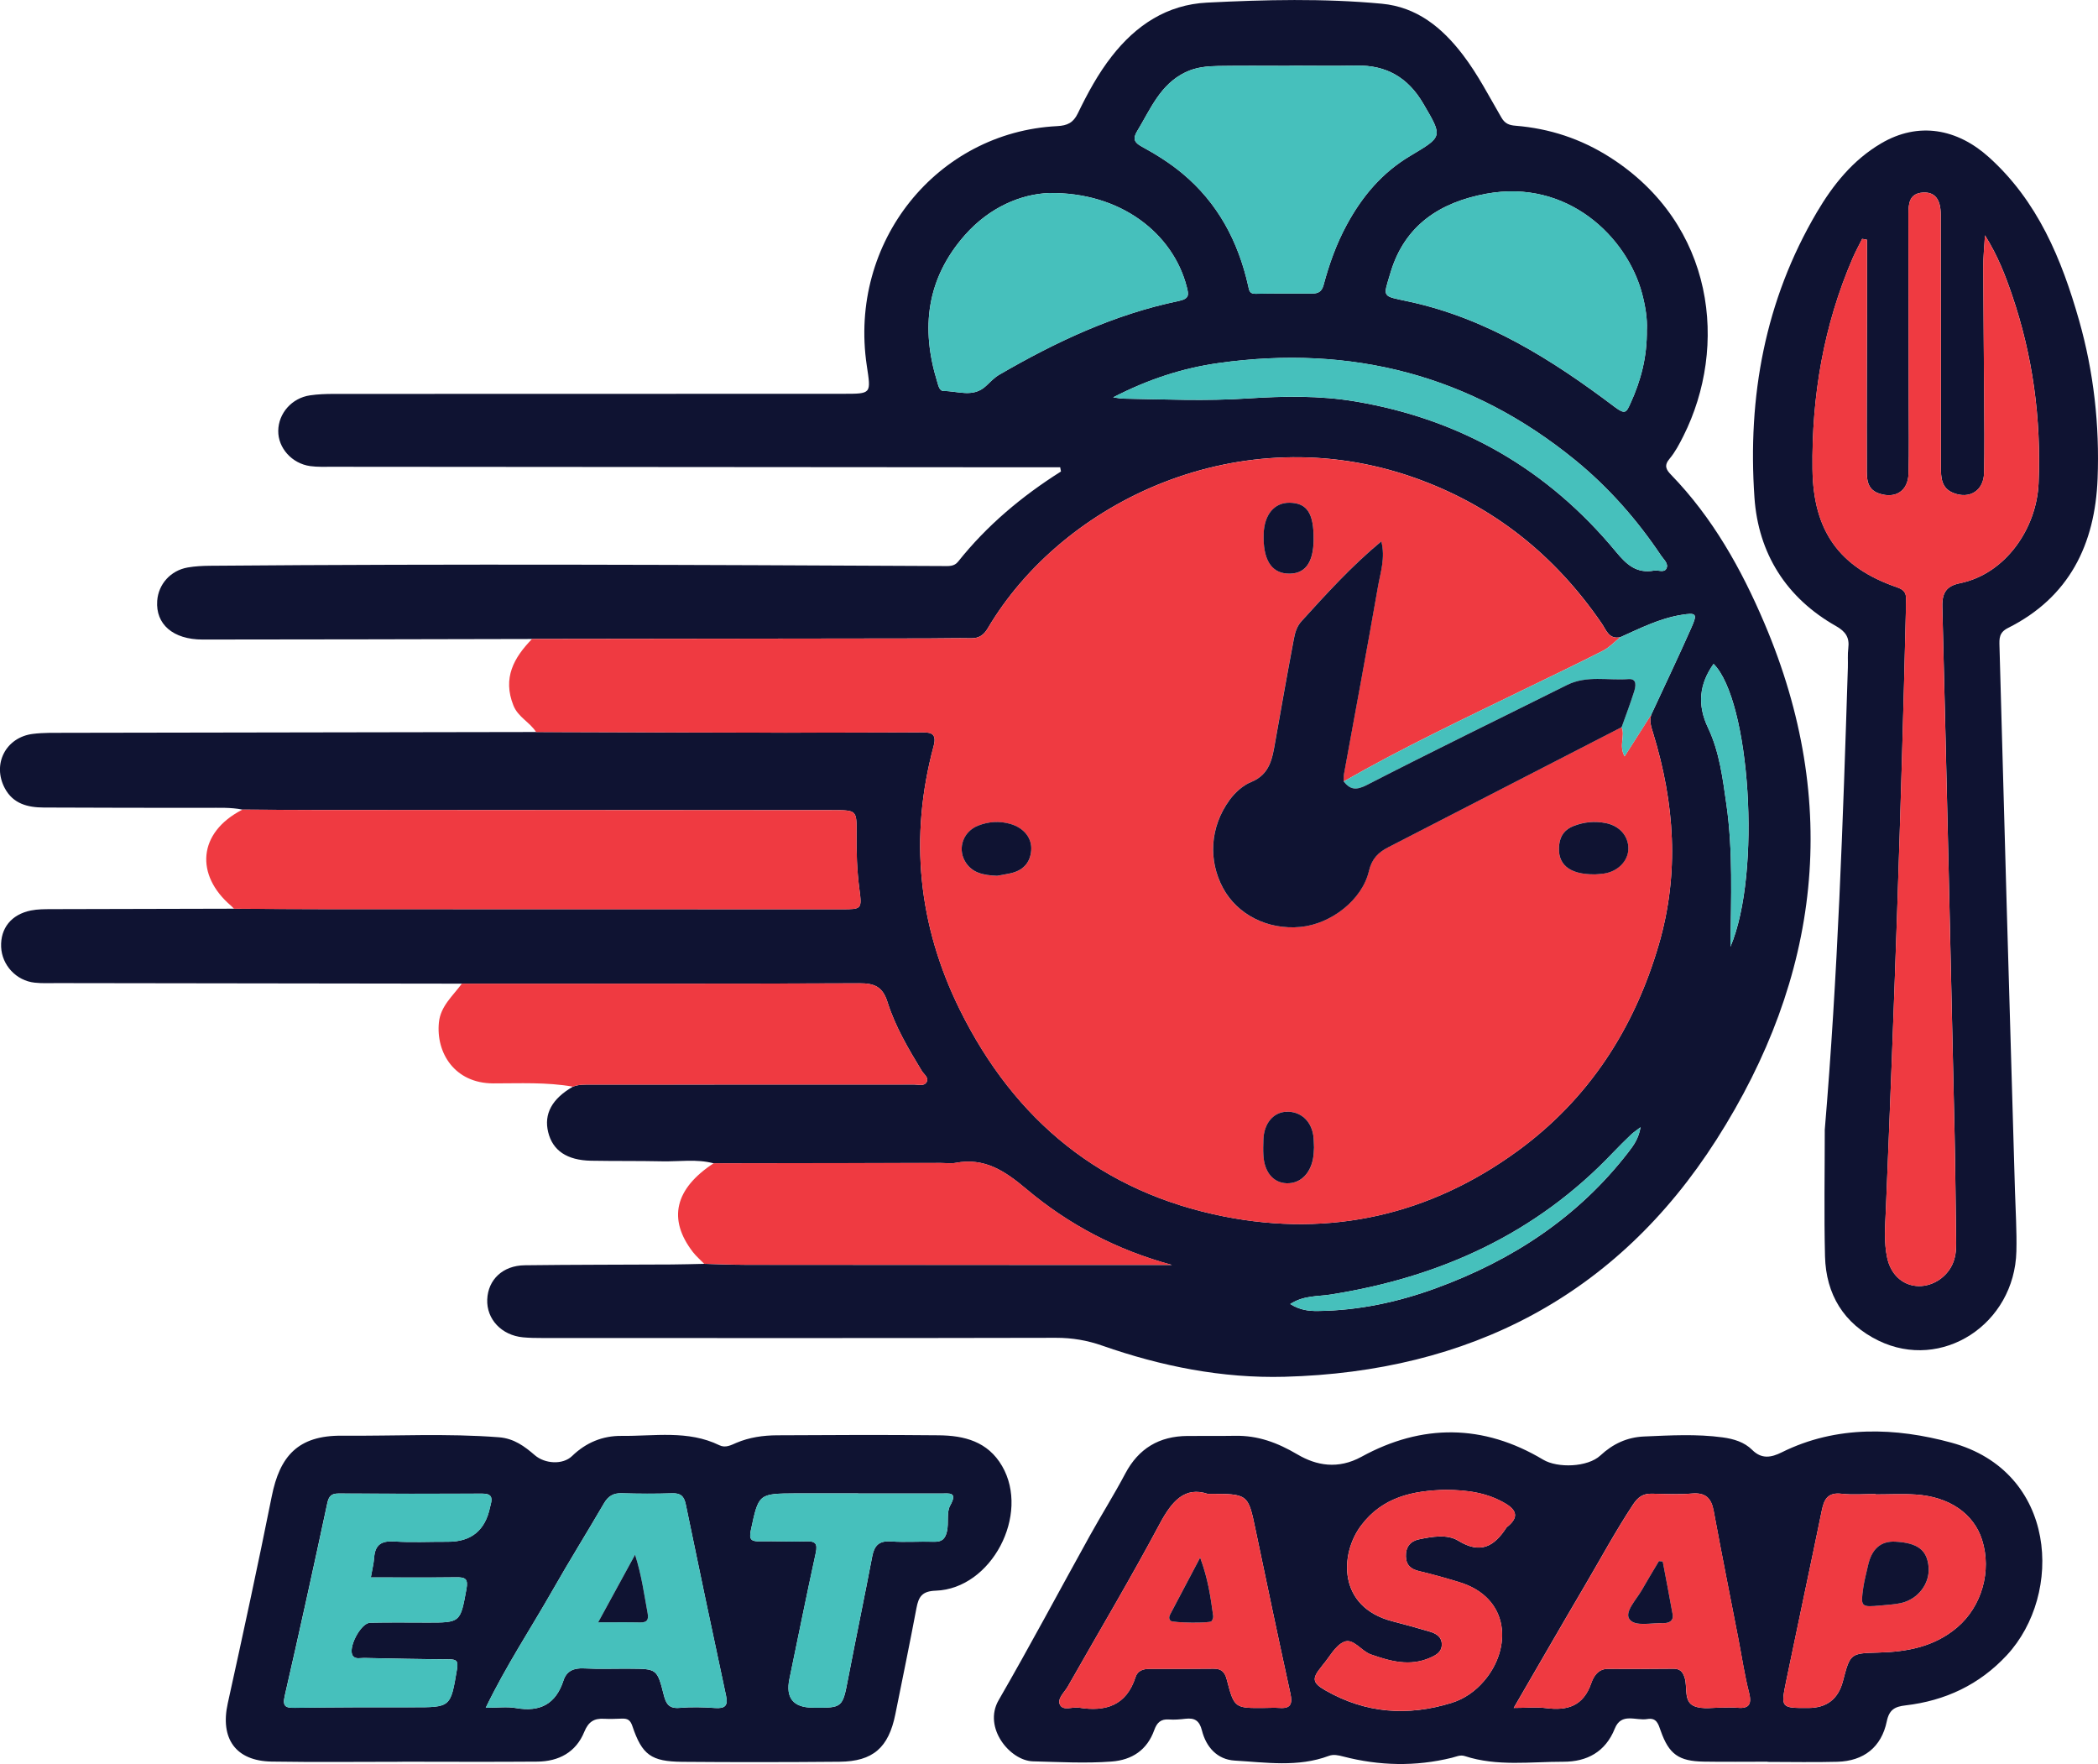 <?xml version="1.0" encoding="UTF-8"?>
<svg id="Layer_2" data-name="Layer 2" xmlns="http://www.w3.org/2000/svg" viewBox="0 0 529.83 445.48">
  <defs>
    <style>
      .cls-1 {
        fill: #ef3a41;
      }

      .cls-1, .cls-2, .cls-3 {
        stroke-width: 0px;
      }

      .cls-2 {
        fill: #46c0bc;
      }

      .cls-3 {
        fill: #0f1332;
      }
    </style>
  </defs>
  <g id="Layer_1-2" data-name="Layer 1">
    <g>
      <path class="cls-3" d="M134.37,161.37c-27.74.05-55.47.14-83.21.14-7.49,0-11.88-3.89-11.46-9.77.3-4.22,3.39-7.68,7.72-8.43,1.84-.32,3.73-.41,5.6-.43,61.72-.52,123.44-.23,185.17.07,1.38,0,2.76.16,3.77-1.11,7.27-9.14,16.11-16.54,25.98-22.77-.07-.36-.13-.72-.2-1.07-6.78,0-13.57,0-20.35,0-54.48-.04-108.95-.07-163.43-.12-1.87,0-3.77.08-5.61-.17-4.64-.64-8.14-4.6-8.08-8.91.05-4.43,3.43-8.29,8.03-8.96,1.97-.29,3.98-.36,5.98-.36,42.86-.02,85.71-.02,128.57-.03,7.32,0,7.12.04,6.05-7.12-4.69-31.28,17.77-58.95,48.09-60.48,2.58-.13,4.07-.87,5.2-3.21,2.45-5.05,5.1-9.98,8.59-14.44,6.16-7.89,13.97-13.03,24.04-13.54,14.71-.74,29.47-1.1,44.16.28,8.78.83,15.15,5.94,20.47,12.92,3.81,4.99,6.6,10.49,9.72,15.83.88,1.51,1.92,1.93,3.56,2.06,8.6.7,16.51,3.29,23.88,7.99,26.54,16.96,29.83,47.83,18.53,70.35-1.01,2.01-2.08,4.07-3.52,5.78-1.43,1.7-.85,2.74.38,4.01,10.51,10.83,17.78,23.84,23.59,37.51,19.38,45.54,14.1,89.33-12.1,130.4-25.21,39.51-62.49,58.65-109.08,59.9-15.81.42-31.14-2.65-46.03-7.86-3.81-1.34-7.62-1.99-11.71-1.98-43.23.1-86.47.06-129.7.05-1.62,0-3.25-.02-4.87-.17-5.43-.51-9.25-4.58-9.05-9.57.2-4.98,3.91-8.56,9.44-8.63,12.37-.16,24.74-.13,37.11-.2,2.75-.01,5.49-.11,8.23-.16,3.49.08,6.98.24,10.47.25,27.73.03,55.46.02,83.2.03,8.04,0,16.08,0,24.47,0-13.92-3.76-26.11-10.2-36.72-19.13-5.45-4.59-10.58-8.05-17.95-6.64-1.2.23-2.49.02-3.74.02-19.1.03-38.21.06-57.31.09-4.3-1.15-8.68-.42-13.02-.51-5.98-.13-11.97-.04-17.95-.15-6.1-.11-9.71-2.58-10.84-7.22-1.12-4.6.95-8.42,6.24-11.48,1.54-.62,3.17-.53,4.8-.53,27.12,0,54.23,0,81.35-.02,1.08,0,2.5.48,3.14-.55.72-1.15-.63-1.99-1.18-2.9-3.38-5.56-6.71-11.19-8.67-17.4-1.21-3.83-3.27-4.73-7.05-4.71-33.49.15-66.97.09-100.46.09-34.08-.04-68.16-.09-102.24-.14-1.87,0-3.76.09-5.61-.11-4.66-.5-8.27-4.42-8.47-9.01-.2-4.73,2.58-8.23,7.53-9.22,1.69-.34,3.47-.33,5.21-.34,15.35-.05,30.71-.08,46.05-.11,7.73.04,15.47.11,23.21.11,43.47.02,86.93.02,130.4.03,4.87,0,5.01-.04,4.35-5-.63-4.72-.78-9.45-.73-14.2.06-5.82.03-5.82-5.98-5.83-43.84-.02-87.68-.03-131.52-.05-5.86,0-11.73-.06-17.59-.09-2.97-.59-5.97-.44-8.97-.44-13.74-.02-27.49,0-41.23-.08-3.98-.02-7.69-.92-9.79-4.85-3.26-6.09.22-12.91,7.11-13.75,2.59-.32,5.24-.26,7.86-.27,39.73-.08,79.46-.13,119.19-.2,20.98.06,41.95.14,62.93.17,11.36.01,22.73-.08,34.09-.08,2.17,0,4.35-.15,3.39,3.42-6.21,23.03-3.93,45.33,6.62,66.66,13.85,28,35.86,46.06,66.69,52.17,26.97,5.34,52.05-.41,74.18-16.56,17.84-13.02,29.41-30.77,35.63-52.1,5.26-18.06,3.98-35.76-1.44-53.42-.49-1.59-1.02-3.07-.44-4.7,3.38-7.31,6.87-14.59,10.13-21.97,1.55-3.5,1.25-3.79-2.61-3.16-5.46.89-10.36,3.37-15.34,5.61-2.88.66-3.58-1.8-4.7-3.44-11.86-17.33-27.5-29.82-47.34-36.83-43.93-15.52-88.73,5.87-107.75,38.08-.99,1.67-2.23,2.51-4.22,2.47-3.62-.07-7.24.04-10.86.04-33.33.05-66.66.09-99.98.13ZM325.69,16.59s0,.02,0,.04c-5.99,0-11.99-.07-17.98.03-2.84.05-5.65.29-8.32,1.58-6.44,3.1-8.86,9.37-12.24,14.93-1.13,1.87-.67,2.83,1.11,3.8,3.61,1.97,7.09,4.13,10.28,6.78,9,7.47,14.14,17.17,16.67,28.4.26,1.15.27,2.08,1.91,2.04,4.74-.11,9.49-.03,14.23-.06,1.45,0,2.43-.38,2.91-2.17,1.41-5.23,3.17-10.24,5.82-15.14,3.95-7.32,9-13.23,15.99-17.41,8.33-4.99,8.34-4.76,3.34-13.29-3.82-6.52-9.31-9.72-16.87-9.56-5.62.12-11.23.02-16.85.02ZM415.9,83.19c.13-2.65-.37-5.84-1.2-9-3.77-14.31-18.82-29.06-39.38-25.26-11.47,2.12-20.54,7.79-24.16,19.92-1.89,6.36-2.35,5.81,4.55,7.29,19.76,4.24,36.31,14.74,52.08,26.64,2.69,2.03,2.95,1.31,3.96-.9,2.63-5.75,4.24-11.71,4.14-18.69ZM264.89,48.75c-6.98.27-14.96,3.52-21.24,10.65-9.66,10.98-11.16,23.46-6.97,37.01.28.92.54,2.33,1.59,2.33,3.6-.02,7.46,1.79,10.72-1.26,1.08-1.01,2.12-2.13,3.38-2.86,14.22-8.26,29.01-15.22,45.21-18.59,2.84-.59,2.64-1.56,2.11-3.63-3.44-13.34-16.57-23.94-34.81-23.65ZM281.1,100.35c1.36.18,1.92.31,2.49.32,10.48.19,20.97.64,31.45-.04,9.1-.59,18.16-.77,27.21.75,26.7,4.48,48.68,17.18,65.88,38,2.7,3.27,5.21,5.5,9.59,4.72,1.05-.19,2.52.61,3.1-.49.66-1.24-.65-2.29-1.3-3.26-6.08-9.08-13.25-17.24-21.7-24.14-26.34-21.49-56.54-29.21-90.01-24.53-9.09,1.27-17.79,4.08-26.7,8.68ZM325.83,329.32c2.5,1.56,4.71,1.78,6.97,1.76,10.33-.11,20.3-2.26,29.93-5.79,19.26-7.05,35.88-17.95,48.54-34.37,1.3-1.68,2.54-3.38,3.04-6.25-1.22.94-1.85,1.34-2.38,1.85-1.53,1.47-3.05,2.95-4.51,4.49-19.5,20.58-43.78,31.58-71.47,35.93-3.21.5-6.7.17-10.12,2.39ZM437,239.11c7.93-18.6,4.94-62.31-4.25-71.45-3.6,5.05-4.18,10.31-1.41,16.12,2.92,6.14,3.73,12.9,4.68,19.57,1.63,11.55,1.15,23.17.99,35.77Z"/>
      <path class="cls-1" d="M417.04,180.41c-.59,1.64-.06,3.13.43,4.72,5.42,17.66,6.71,35.37,1.44,53.42-6.22,21.34-17.79,39.09-35.63,52.1-22.13,16.15-47.21,21.9-74.18,16.56-30.83-6.11-52.84-24.17-66.69-52.17-10.55-21.32-12.83-43.62-6.62-66.66.96-3.57-1.22-3.42-3.39-3.42-11.36,0-22.73.1-34.09.08-20.98-.03-41.95-.11-62.93-.17-1.58-2.52-4.54-3.73-5.73-6.73-2.75-6.91.1-12.04,4.71-16.77,33.33-.04,66.66-.08,99.98-.13,3.62,0,7.24-.11,10.86-.04,1.99.04,3.24-.8,4.22-2.47,19.02-32.21,63.82-53.6,107.75-38.08,19.84,7.01,35.48,19.5,47.34,36.83,1.12,1.64,1.82,4.1,4.69,3.44-1.46,1.16-2.77,2.59-4.39,3.42-6.64,3.38-13.37,6.57-20.06,9.84-15.28,7.45-30.66,14.71-45.43,23.18.02-.62-.04-1.26.07-1.86,2.87-15.77,5.83-31.53,8.58-47.32.63-3.62,1.92-7.31.85-11.46-7.61,6.31-13.86,13.25-20.15,20.16-1.16,1.28-1.63,2.85-1.92,4.4-1.64,8.66-3.18,17.33-4.71,26.01-.74,4.18-1.3,8.25-6.1,10.21-2.09.85-4.07,2.65-5.42,4.5-5.05,6.91-5.4,15.36-1.68,22.26,3.65,6.77,11.33,10.62,19.59,9.83,7.7-.74,15.55-6.83,17.26-14.1.73-3.1,2.34-4.71,4.89-6.02,19.65-10.09,39.29-20.21,58.93-30.33.99,2.19-.79,4.6.77,7.37,2.38-3.74,4.56-7.17,6.75-10.6ZM331.85,289.69c-.04-1.02-.05-1.64-.1-2.26-.33-4.14-3.15-6.85-6.93-6.67-3.28.16-5.6,2.95-5.75,6.98-.05,1.36-.09,2.73,0,4.09.26,4.2,2.49,6.84,5.81,6.99,3.35.14,5.98-2.24,6.72-6.2.2-1.09.2-2.22.26-2.93ZM251.85,221.18c.74-.14,1.97-.34,3.18-.59,3.17-.65,5.13-2.54,5.39-5.8.26-3.19-1.9-5.77-5.34-6.73-2.74-.77-5.45-.57-8.06.45-3.67,1.44-5.24,5.57-3.35,8.95,1.66,2.97,4.58,3.59,8.18,3.73ZM331.75,136.22c.05-6.57-1.65-9.19-6.03-9.26-3.89-.07-6.44,2.98-6.59,7.88-.2,6.31,1.83,9.74,5.92,10.01,4.44.29,6.66-2.57,6.71-8.63ZM402.75,220.81c.54-.04,1.41-.07,2.27-.2,3.58-.52,6.19-3.22,6.2-6.36,0-3.15-2.22-5.71-5.72-6.4-2.75-.54-5.47-.29-8.09.73-2.14.84-3.39,2.35-3.66,4.73-.56,4.91,2.45,7.55,8.99,7.49Z"/>
      <path class="cls-3" d="M460.82,285.41c3.28-38.91,4.61-77.88,5.84-116.84.05-1.62-.09-3.27.11-4.87.34-2.69-.65-4.2-3.1-5.59-12.58-7.12-19.62-18.34-20.6-32.46-1.76-25.42,2.63-49.77,15.76-72.05,4.1-6.96,9.1-13.18,16.18-17.36,9.51-5.62,19.28-3.7,27.2,3.4,12.38,11.11,18.44,25.77,22.85,41.29,3.7,13.04,5.19,26.41,4.67,39.93-.64,16.6-7.15,29.98-22.63,37.73-2.27,1.14-2.2,2.66-2.15,4.54.6,21.61,1.18,43.22,1.8,64.83.69,24.23,1.41,48.46,2.11,72.69.15,5.12.49,10.25.36,15.36-.46,18.43-18.83,30.35-34.83,22.55-8.74-4.26-13.26-11.65-13.5-21.3-.26-10.61-.06-21.23-.06-31.85ZM471.49,60.54c-.41-.07-.82-.14-1.22-.22-.8,1.61-1.66,3.19-2.38,4.84-7.35,17.02-10.38,34.86-10.16,53.32.19,15.54,6.69,24.78,21.28,29.81,1.8.62,2.44,1.39,2.33,3.12-.05.87,0,1.75-.02,2.62-1.2,50.58-2.97,101.14-5.07,151.69-.17,3.99-.51,8.01.35,11.96.88,4.06,3.68,6.71,7.26,7.07,3.67.38,7.48-1.84,9.14-5.32.83-1.74,1.03-3.58,1.01-5.48-.13-9.12-.19-18.24-.39-27.36-.99-44.46-1.97-88.92-3.1-133.38-.09-3.57,1.07-5.24,4.47-5.93,11.5-2.36,19.36-13.83,19.84-25.26.68-16.25-1.45-32.16-6.73-47.58-1.68-4.92-3.54-9.79-6.81-15.02-.19,3.22-.44,5.56-.44,7.9.04,10.87.17,21.74.23,32.61.04,6.5.12,13-.02,19.49-.1,4.49-3.64,6.72-7.78,5.06-3.01-1.21-3.12-3.84-3.12-6.57.01-21.24.02-42.48-.04-63.72-.01-3.93-1.55-5.75-4.48-5.57-3.47.21-3.68,2.78-3.68,5.42.02,15.87.05,31.73.07,47.6,0,6,.11,12-.05,17.99-.12,4.37-3.32,6.41-7.47,4.98-3.24-1.11-3.06-4.01-3.06-6.56-.05-13.74.03-27.49.05-41.23.01-5.43,0-10.86,0-16.29Z"/>
      <path class="cls-1" d="M61.23,204.46c5.86.03,11.73.09,17.59.09,43.84.02,87.68.04,131.52.05,6.01,0,6.03,0,5.98,5.83-.05,4.75.11,9.47.73,14.2.66,4.96.53,5-4.35,5-43.47,0-86.93,0-130.4-.03-7.74,0-15.48-.07-23.21-.11-.26-.26-.5-.54-.78-.78-8.96-7.65-8.47-18.42,2.92-24.25Z"/>
      <path class="cls-1" d="M116.61,248.41c33.49,0,66.97.05,100.46-.09,3.78-.02,5.84.88,7.05,4.71,1.96,6.21,5.29,11.84,8.67,17.4.55.9,1.9,1.75,1.18,2.9-.64,1.03-2.06.55-3.14.55-27.12.02-54.23.02-81.35.02-1.62,0-3.25-.09-4.8.53-6.66-1.18-13.41-.82-20.12-.83-9.78-.02-14.48-7.75-13.72-15.37.41-4.15,3.53-6.72,5.78-9.8Z"/>
      <path class="cls-1" d="M180.25,293.77c19.1-.03,38.21-.06,57.31-.09,1.25,0,2.54.2,3.74-.02,7.36-1.4,12.5,2.06,17.95,6.64,10.61,8.94,22.8,15.38,36.72,19.13-8.39,0-16.43,0-24.47,0-27.73,0-55.46,0-83.2-.03-3.49,0-6.98-.16-10.47-.25-.95-.98-2.01-1.88-2.84-2.95-6.4-8.31-4.59-15.99,5.25-22.44Z"/>
      <path class="cls-2" d="M325.69,16.59c5.62,0,11.24.09,16.85-.02,7.56-.16,13.05,3.04,16.87,9.56,5.01,8.54,5,8.31-3.34,13.29-6.99,4.18-12.04,10.09-15.99,17.41-2.64,4.9-4.41,9.91-5.82,15.14-.48,1.79-1.45,2.16-2.91,2.17-4.74.03-9.49-.06-14.23.06-1.64.04-1.65-.89-1.91-2.04-2.53-11.23-7.68-20.93-16.67-28.4-3.19-2.65-6.67-4.81-10.28-6.78-1.77-.97-2.24-1.94-1.11-3.8,3.38-5.56,5.8-11.84,12.24-14.93,2.67-1.29,5.48-1.53,8.32-1.58,5.99-.1,11.98-.03,17.98-.03,0-.01,0-.02,0-.04Z"/>
      <path class="cls-2" d="M415.9,83.19c.09,6.99-1.52,12.94-4.14,18.69-1.01,2.21-1.28,2.93-3.96.9-15.77-11.9-32.32-22.4-52.08-26.64-6.9-1.48-6.44-.93-4.55-7.29,3.61-12.13,12.69-17.8,24.16-19.92,20.56-3.81,35.61,10.95,39.38,25.26.83,3.16,1.34,6.35,1.2,9Z"/>
      <path class="cls-2" d="M264.89,48.75c18.24-.29,31.37,10.31,34.81,23.65.53,2.07.73,3.04-2.11,3.63-16.2,3.36-30.99,10.33-45.21,18.59-1.26.73-2.3,1.85-3.38,2.86-3.26,3.05-7.12,1.24-10.72,1.26-1.05,0-1.31-1.41-1.59-2.33-4.19-13.56-2.69-26.04,6.97-37.01,6.28-7.13,14.26-10.38,21.24-10.65Z"/>
      <path class="cls-2" d="M281.1,100.35c8.91-4.6,17.61-7.41,26.7-8.68,33.47-4.68,63.67,3.04,90.01,24.53,8.45,6.9,15.63,15.06,21.7,24.14.65.97,1.96,2.02,1.3,3.26-.58,1.1-2.05.3-3.1.49-4.37.79-6.88-1.44-9.59-4.72-17.2-20.81-39.18-33.52-65.88-38-9.05-1.52-18.11-1.34-27.21-.75-10.48.69-20.97.23-31.45.04-.57-.01-1.13-.14-2.49-.32Z"/>
      <path class="cls-2" d="M339.33,197.36c14.76-8.47,30.14-15.73,45.43-23.18,6.69-3.26,13.43-6.46,20.06-9.84,1.62-.83,2.94-2.26,4.39-3.42,4.98-2.25,9.89-4.72,15.34-5.62,3.85-.63,4.15-.35,2.61,3.16-3.26,7.38-6.75,14.67-10.13,21.97-2.17,3.41-4.36,6.84-6.74,10.58-1.56-2.77.23-5.18-.77-7.37,1.04-2.94,2.15-5.85,3.1-8.82.45-1.41.92-3.5-1.4-3.32-5.17.4-10.51-.99-15.5,1.49-16.85,8.4-33.78,16.63-50.52,25.24-2.7,1.39-4.18,1.24-5.88-.87Z"/>
      <path class="cls-2" d="M325.83,329.32c3.42-2.21,6.92-1.88,10.12-2.39,27.68-4.34,51.97-15.34,71.47-35.93,1.46-1.54,2.98-3.02,4.51-4.49.53-.51,1.16-.91,2.38-1.85-.5,2.87-1.74,4.57-3.04,6.25-12.67,16.42-29.28,27.31-48.54,34.37-9.63,3.53-19.6,5.68-29.93,5.79-2.26.02-4.46-.2-6.97-1.76Z"/>
      <path class="cls-2" d="M437,239.11c.17-12.6.64-24.22-.99-35.77-.94-6.67-1.75-13.43-4.68-19.57-2.76-5.8-2.18-11.07,1.41-16.12,9.19,9.14,12.18,52.85,4.25,71.45Z"/>
      <path class="cls-3" d="M339.33,197.36c1.7,2.11,3.17,2.26,5.88.87,16.74-8.61,33.67-16.84,50.52-25.24,4.99-2.49,10.33-1.1,15.5-1.49,2.32-.18,1.85,1.92,1.4,3.32-.95,2.97-2.05,5.88-3.1,8.82-19.64,10.11-39.28,20.24-58.93,30.33-2.55,1.31-4.16,2.92-4.89,6.02-1.71,7.28-9.56,13.36-17.26,14.1-8.26.79-15.93-3.06-19.59-9.83-3.72-6.9-3.37-15.35,1.68-22.26,1.36-1.86,3.33-3.65,5.42-4.5,4.8-1.96,5.36-6.03,6.1-10.21,1.53-8.68,3.07-17.35,4.71-26.01.29-1.55.76-3.13,1.92-4.4,6.29-6.91,12.54-13.85,20.15-20.16,1.07,4.15-.22,7.84-.85,11.46-2.75,15.79-5.71,31.55-8.58,47.32-.11.61-.05,1.24-.07,1.86Z"/>
      <path class="cls-3" d="M331.85,289.69c-.06.72-.05,1.84-.26,2.93-.75,3.96-3.37,6.34-6.72,6.2-3.32-.14-5.55-2.79-5.81-6.99-.09-1.36-.04-2.73,0-4.09.15-4.02,2.47-6.82,5.75-6.98,3.78-.18,6.61,2.53,6.93,6.67.05.62.06,1.24.1,2.26Z"/>
      <path class="cls-3" d="M251.85,221.18c-3.6-.14-6.51-.76-8.18-3.73-1.89-3.38-.33-7.51,3.35-8.95,2.62-1.02,5.32-1.22,8.06-.45,3.44.96,5.6,3.55,5.34,6.73-.27,3.27-2.22,5.15-5.39,5.8-1.21.25-2.44.46-3.18.59Z"/>
      <path class="cls-3" d="M331.75,136.22c-.05,6.06-2.27,8.91-6.71,8.63-4.09-.27-6.12-3.7-5.92-10.01.16-4.9,2.7-7.95,6.59-7.88,4.38.07,6.09,2.69,6.03,9.26Z"/>
      <path class="cls-3" d="M402.75,220.81c-6.54.06-9.55-2.59-8.99-7.49.27-2.38,1.51-3.9,3.66-4.73,2.62-1.02,5.34-1.27,8.09-.73,3.49.69,5.72,3.25,5.72,6.4,0,3.14-2.62,5.84-6.2,6.36-.86.13-1.74.15-2.27.2Z"/>
      <path class="cls-1" d="M471.49,60.54c0,5.43,0,10.86,0,16.29-.03,13.74-.1,27.49-.05,41.23,0,2.55-.18,5.45,3.06,6.56,4.15,1.42,7.35-.61,7.47-4.98.16-5.99.06-11.99.05-17.99-.02-15.87-.05-31.73-.07-47.6,0-2.63.21-5.2,3.68-5.42,2.93-.18,4.47,1.64,4.48,5.57.06,21.24.05,42.48.04,63.72,0,2.73.11,5.36,3.12,6.57,4.14,1.66,7.68-.57,7.78-5.06.14-6.49.06-12.99.02-19.49-.06-10.87-.19-21.74-.23-32.61,0-2.34.25-4.67.44-7.9,3.27,5.23,5.13,10.1,6.81,15.02,5.28,15.42,7.41,31.33,6.73,47.58-.48,11.43-8.33,22.89-19.84,25.26-3.4.7-4.56,2.37-4.47,5.93,1.13,44.46,2.11,88.92,3.1,133.38.2,9.12.26,18.24.39,27.36.03,1.9-.17,3.74-1.01,5.48-1.66,3.48-5.47,5.69-9.14,5.32-3.58-.37-6.37-3.02-7.26-7.07-.86-3.95-.52-7.97-.35-11.96,2.1-50.55,3.87-101.11,5.07-151.69.02-.87-.03-1.75.02-2.62.1-1.72-.53-2.5-2.33-3.12-14.59-5.03-21.09-14.26-21.28-29.81-.22-18.46,2.81-36.31,10.16-53.32.71-1.65,1.58-3.23,2.38-4.84.41.07.82.14,1.22.22Z"/>
    </g>
    <g>
      <path class="cls-3" d="M446.37,444.9c-5.37,0-10.75.07-16.12-.02-6.3-.1-8.78-1.88-10.85-7.77-.61-1.73-1.03-3.39-3.41-2.98-2.83.49-6.53-1.73-8.19,2.41-2.36,5.91-7.06,8.38-12.96,8.37-8.32-.02-16.74,1.24-24.92-1.43-1.17-.38-2.21.17-3.28.43-9.17,2.25-18.31,2.04-27.42-.32-1.25-.32-2.45-.61-3.66-.15-7.79,2.91-15.82,1.64-23.74,1.18-4.43-.26-7.23-3.42-8.28-7.6-.64-2.53-1.86-3.23-4.19-2.96-1.36.16-2.75.28-4.11.18-2.09-.16-3.06.78-3.75,2.69-1.79,4.99-5.57,7.54-10.77,7.93-6.61.5-13.23.11-19.85-.05-5.78-.14-12.68-8.5-8.68-15.43,7.93-13.72,15.37-27.73,23.06-41.59,2.91-5.24,6.11-10.32,8.91-15.62,3.38-6.4,8.6-9.48,15.73-9.53,4-.03,8,.03,11.99-.04,5.79-.11,10.72,1.72,15.79,4.71,4.77,2.81,10.23,3.83,16.17.58,15.24-8.36,30.75-8.31,45.86.73,3.66,2.19,11.26,1.93,14.46-1.05,3.15-2.93,6.74-4.62,11.07-4.8,6.61-.28,13.22-.67,19.82.23,2.78.38,5.45,1.17,7.45,3.16,2.41,2.4,4.83,1.92,7.45.62,13.91-6.92,28.89-6.25,42.82-2.46,26.82,7.29,28.35,38.25,14.04,53.68-6.95,7.49-15.59,11.51-25.6,12.68-2.68.31-4.11,1.07-4.72,4.03-1.35,6.52-5.82,10.03-12.49,10.21-5.87.16-11.74.03-17.62.03,0,0,0-.02,0-.03ZM382.29,431.32c3.2,0,5.72-.26,8.17.05,5.43.71,9.42-.57,11.38-6.27.59-1.7,1.72-3.67,4.26-3.65,5.49.04,10.99.02,16.48-.03,1.66-.02,2.4.75,2.87,2.3.74,2.43-.3,5.93,2.3,7.1,2.2.98,5.13.34,7.74.41,1,.02,2.01-.08,2.99.03,2.98.32,4.04-.59,3.22-3.79-1.14-4.46-1.81-9.05-2.69-13.58-2.09-10.77-4.24-21.53-6.24-32.33-.6-3.26-2.07-4.68-5.53-4.38-3.34.29-6.74.09-10.11.04-2.19-.04-3.45.81-4.74,2.77-4.4,6.66-8.18,13.68-12.22,20.54-5.87,9.98-11.65,20.02-17.9,30.79ZM305.02,377.27c-5.81-1.94-9.07,1.81-12.14,7.55-7.4,13.88-15.46,27.41-23.22,41.09-.84,1.48-2.72,3.06-1.99,4.58.81,1.68,3.16.49,4.81.76,6.72,1.09,11.98-.52,14.28-7.7.53-1.67,1.96-2.1,3.59-2.1,5.37,0,10.74.02,16.12-.04,1.94-.02,2.83.79,3.33,2.7,1.91,7.3,1.98,7.28,9.57,7.21,1.25-.01,2.51-.08,3.75,0,2.85.21,3.32-1.03,2.76-3.63-3.01-13.78-5.92-27.59-8.8-41.39-1.89-9.06-1.84-9.07-12.06-9.04ZM365.18,376.24c-8.33.19-16.04,1.78-21.47,9.04-5.38,7.17-5.94,20.55,7.89,24.15,3.14.82,6.27,1.67,9.37,2.59,1.6.48,3.11,1.23,3.14,3.23.03,1.98-1.5,2.76-3,3.42-5.11,2.23-10.02.86-14.92-.86-2.44-.86-4.4-4.18-6.76-3.18-2.26.96-3.69,3.89-5.48,5.96-.08.09-.14.21-.22.3-2.48,3.02-2.37,4.08,1.05,6.03,10.11,5.78,20.74,6.56,31.79,3.13,3.34-1.04,6.07-3.02,8.26-5.59,7-8.2,6.6-21-6.36-24.92-3.31-1-6.64-1.96-10.01-2.75-2.1-.49-3.34-1.46-3.42-3.71-.08-2.37,1.11-3.88,3.29-4.33,3.33-.69,7.14-1.37,9.93.34,5.63,3.46,9.08,1.45,12.15-3.27.13-.2.36-.34.55-.5,2.52-2.17,2.03-3.93-.65-5.55-4.67-2.83-9.82-3.49-15.14-3.52ZM473.65,377.4s0-.07,0-.1c-2.87,0-5.77.25-8.61-.07-3.3-.37-4.35,1.24-4.93,4.07-2.96,14.43-6.05,28.83-9.03,43.25-1.4,6.79-1.32,6.81,5.62,6.78q6.95-.02,8.71-6.76c1.83-6.98,1.83-7.06,8.95-7.23,7.28-.18,14.14-1.46,19.9-6.35,6.21-5.27,8.79-14.25,6.29-22.12-2.1-6.61-8.26-10.9-16.79-11.44-3.36-.21-6.74-.03-10.11-.03Z"/>
      <path class="cls-3" d="M101.57,444.92c-10.99,0-21.98.13-32.97-.05-9.09-.15-13.05-5.81-11.08-14.71,3.84-17.4,7.61-34.81,11.11-52.28,2.02-10.1,6.59-15.4,17.72-15.31,13.22.11,26.45-.63,39.67.4,3.79.3,6.44,2.28,9.06,4.54,2.51,2.16,7.03,2.48,9.39.2,3.53-3.42,7.74-5.14,12.5-5.09,8.28.09,16.77-1.51,24.7,2.36,1.56.76,2.97-.04,4.3-.61,3.29-1.39,6.75-1.88,10.25-1.9,13.61-.08,27.23-.14,40.84,0,6.45.06,12.39,1.55,16,7.75,7.14,12.27-2.66,31-16.75,31.49-3.49.12-4.33,1.56-4.87,4.42-1.69,8.95-3.53,17.86-5.33,26.79-1.7,8.43-5.64,11.91-14.09,11.99-13.24.12-26.48.13-39.72.02-7.86-.07-10.15-1.75-12.6-9.03-.53-1.57-1.25-1.92-2.63-1.88-1.5.05-3,.12-4.49.04-2.53-.15-3.98.74-5.02,3.29-2.1,5.17-6.45,7.49-11.89,7.53-11.37.09-22.73.03-34.1.02ZM122.67,431.29c2.93,0,5.36-.34,7.66.07,6.06,1.06,10.03-1.03,11.96-6.95.8-2.47,2.64-3.2,5.2-3.07,3.86.19,7.74.04,11.61.07,6.81.04,6.86.04,8.56,6.75.55,2.17,1.36,3.37,3.93,3.15,2.97-.26,6-.18,8.98.03,2.46.17,3.34-.51,2.79-3.07-3.44-16.08-6.84-32.17-10.16-48.28-.43-2.09-1.25-2.94-3.44-2.87-4.24.14-8.49.12-12.74-.01-2.14-.07-3.44.73-4.5,2.56-4.27,7.33-8.77,14.54-12.96,21.91-5.54,9.73-11.76,19.09-16.9,29.72ZM93.64,398.37c.36-2.07.73-3.53.84-5.01.23-3.28,1.87-4.29,5.1-4.08,4.48.29,8.99.04,13.48.07q8.87.05,10.68-8.69c.05-.24.12-.49.18-.73.51-1.84.08-2.74-2.09-2.73-12.11.06-24.22.03-36.33-.03-1.82,0-2.46.64-2.86,2.5-3.47,16.21-7.02,32.41-10.73,48.56-.64,2.77.23,3.1,2.64,3.06,9.86-.14,19.73-.16,29.59-.14,9.74.02,9.64.04,11.26-9.6.37-2.2-.19-2.5-2.1-2.51-7.11-.04-14.23-.19-21.34-.34-.96-.02-2.16.38-2.84-.51-1.42-1.83,1.93-8.34,4.35-8.39,4.74-.1,9.49-.05,14.23-.04,8.65.03,8.53.01,10.09-8.46.47-2.57-.26-3-2.54-2.97-7.11.09-14.22.03-21.63.03ZM216.72,377.18v-.04c-4.74,0-9.48,0-14.22,0-.5,0-1,0-1.5,0-9.49.05-9.4.07-11.39,9.36-.51,2.38.2,2.79,2.3,2.74,3.87-.08,7.74.14,11.6.01,2.29-.07,3.05.41,2.51,2.91-2.32,10.59-4.44,21.21-6.65,31.82q-1.5,7.2,5.85,7.27c7.62.08,7.55.06,8.99-7.46,1.97-10.26,4.11-20.49,6.07-30.76.53-2.75,1.74-3.97,4.7-3.76,3.6.25,7.23-.03,10.85.08,1.95.06,2.84-.59,3.31-2.58.53-2.22-.17-4.8.83-6.58,1.97-3.53-.3-3.01-2.28-3.02-6.99-.02-13.97,0-20.96,0Z"/>
      <path class="cls-1" d="M382.29,431.32c6.26-10.77,12.03-20.81,17.9-30.79,4.04-6.87,7.82-13.88,12.22-20.54,1.29-1.96,2.56-2.81,4.74-2.77,3.37.06,6.76.26,10.11-.04,3.46-.3,4.92,1.12,5.53,4.38,1.99,10.79,4.15,21.55,6.24,32.33.88,4.53,1.55,9.11,2.69,13.58.82,3.2-.24,4.11-3.22,3.79-.99-.11-2,0-2.99-.03-2.61-.06-5.54.58-7.74-.41-2.6-1.16-1.56-4.67-2.3-7.1-.47-1.55-1.22-2.31-2.87-2.3-5.49.05-10.99.07-16.48.03-2.54-.02-3.67,1.95-4.26,3.65-1.96,5.7-5.96,6.98-11.38,6.27-2.44-.32-4.96-.05-8.17-.05ZM419.91,394.35c-.32-.03-.65-.06-.97-.09-1.44,2.42-2.9,4.83-4.3,7.28-1.39,2.44-4.47,5.57-3.13,7.4,1.43,1.96,5.58.85,8.55.97.25,0,.5-.01.75-.05,1.2-.18,1.82-.94,1.61-2.09-.79-4.48-1.67-8.94-2.51-13.41Z"/>
      <path class="cls-1" d="M305.02,377.27c10.21-.03,10.17-.02,12.06,9.04,2.88,13.81,5.79,27.61,8.8,41.39.57,2.6.09,3.84-2.76,3.63-1.24-.09-2.5-.02-3.75,0-7.59.07-7.65.09-9.57-7.21-.5-1.91-1.39-2.72-3.33-2.7-5.37.06-10.74.05-16.12.04-1.63,0-3.06.42-3.59,2.1-2.29,7.19-7.56,8.79-14.28,7.7-1.65-.27-3.99.92-4.81-.76-.74-1.52,1.14-3.1,1.99-4.58,7.76-13.69,15.82-27.22,23.22-41.09,3.07-5.75,6.33-9.5,12.14-7.55ZM303.08,393.35c-2.83,5.36-5.19,9.82-7.54,14.29-.29.55-.45,1.16.11,1.68.53.51,9.86.66,10.3.09.27-.35.49-.91.43-1.34-.64-4.63-1.26-9.28-3.3-14.73Z"/>
      <path class="cls-1" d="M365.18,376.24c5.33.03,10.47.69,15.14,3.52,2.67,1.62,3.17,3.38.65,5.55-.19.16-.42.3-.55.5-3.07,4.72-6.52,6.73-12.15,3.27-2.79-1.71-6.61-1.03-9.93-.34-2.18.45-3.37,1.96-3.29,4.33.08,2.26,1.31,3.23,3.42,3.71,3.37.78,6.7,1.74,10.01,2.75,12.95,3.92,13.36,16.72,6.36,24.92-2.2,2.57-4.92,4.56-8.26,5.59-11.05,3.43-21.68,2.65-31.79-3.13-3.42-1.96-3.53-3.01-1.05-6.03.08-.1.14-.21.22-.3,1.79-2.07,3.22-5.01,5.48-5.96,2.36-1,4.32,2.33,6.76,3.18,4.9,1.72,9.81,3.09,14.92.86,1.5-.66,3.03-1.43,3-3.42-.03-2-1.54-2.75-3.14-3.23-3.11-.92-6.24-1.78-9.37-2.59-13.83-3.6-13.26-16.98-7.89-24.15,5.44-7.26,13.14-8.84,21.47-9.04Z"/>
      <path class="cls-1" d="M473.65,377.4c3.37,0,6.75-.18,10.11.03,8.53.54,14.7,4.83,16.79,11.44,2.5,7.88-.07,16.85-6.29,22.12-5.76,4.89-12.63,6.17-19.9,6.35-7.12.17-7.12.25-8.95,7.23q-1.76,6.73-8.71,6.76c-6.94.02-7.02,0-5.62-6.78,2.97-14.43,6.07-28.82,9.03-43.25.58-2.84,1.63-4.44,4.93-4.07,2.84.32,5.74.07,8.61.07,0,.03,0,.07,0,.1ZM474.99,405.45c1.73-.2,3.5-.24,5.19-.63,4.29-1.01,7.19-4.91,6.88-9.01-.33-4.33-2.75-6.18-8.42-6.48q-5.5-.28-6.89,6.06c-.4,1.82-.92,3.63-1.18,5.48-.72,4.99-.63,5.05,4.43,4.58Z"/>
      <path class="cls-2" d="M122.67,431.29c5.13-10.64,11.36-19.99,16.9-29.72,4.2-7.37,8.69-14.58,12.96-21.91,1.07-1.83,2.37-2.63,4.5-2.56,4.24.13,8.49.15,12.74.01,2.19-.07,3.01.78,3.44,2.87,3.31,16.11,6.72,32.2,10.16,48.28.55,2.56-.33,3.24-2.79,3.07-2.98-.2-6.01-.29-8.98-.03-2.56.22-3.38-.98-3.93-3.15-1.7-6.71-1.75-6.71-8.56-6.75-3.87-.02-7.75.13-11.61-.07-2.56-.13-4.4.61-5.2,3.07-1.93,5.92-5.89,8.01-11.96,6.95-2.3-.4-4.73-.07-7.66-.07ZM151.06,409.7c3.97,0,7.3-.05,10.64.02,1.72.04,2.16-.69,1.86-2.27-.89-4.79-1.51-9.63-3.18-14.82-3.17,5.81-6.07,11.12-9.32,17.07Z"/>
      <path class="cls-2" d="M93.64,398.37c7.42,0,14.53.06,21.63-.03,2.28-.03,3.01.4,2.54,2.97-1.56,8.47-1.43,8.48-10.09,8.46-4.74-.01-9.49-.06-14.23.04-2.42.05-5.77,6.56-4.35,8.39.69.88,1.88.48,2.84.51,7.11.16,14.23.3,21.34.34,1.91.01,2.47.32,2.1,2.51-1.63,9.64-1.53,9.62-11.26,9.6-9.86-.02-19.73,0-29.59.14-2.42.04-3.28-.29-2.64-3.06,3.71-16.16,7.27-32.35,10.73-48.56.4-1.86,1.03-2.51,2.86-2.5,12.11.05,24.22.08,36.33.03,2.17,0,2.6.9,2.09,2.73-.07.24-.13.48-.18.73q-1.81,8.75-10.68,8.69c-4.49-.02-9,.22-13.48-.07-3.24-.21-4.87.8-5.1,4.08-.1,1.48-.48,2.94-.84,5.01Z"/>
      <path class="cls-2" d="M216.72,377.18c6.99,0,13.97-.01,20.96,0,1.98,0,4.25-.51,2.28,3.02-.99,1.78-.3,4.36-.83,6.58-.47,1.99-1.36,2.64-3.31,2.58-3.61-.11-7.25.17-10.85-.08-2.95-.2-4.17,1.01-4.7,3.76-1.96,10.26-4.09,20.49-6.07,30.76-1.45,7.52-1.38,7.54-8.99,7.46q-7.37-.07-5.85-7.27c2.22-10.61,4.33-21.24,6.65-31.82.55-2.5-.22-2.98-2.51-2.91-3.86.13-7.74-.09-11.6-.01-2.1.04-2.81-.37-2.3-2.74,1.99-9.3,1.9-9.32,11.39-9.36.5,0,1,0,1.5,0,4.74,0,9.48,0,14.22,0v.04Z"/>
      <path class="cls-3" d="M419.91,394.35c.84,4.47,1.72,8.93,2.51,13.41.2,1.14-.41,1.91-1.61,2.09-.25.04-.5.06-.75.05-2.97-.12-7.12.99-8.55-.97-1.34-1.84,1.74-4.96,3.13-7.4,1.39-2.45,2.86-4.85,4.3-7.28.32.03.65.06.97.09Z"/>
      <path class="cls-3" d="M303.08,393.35c2.04,5.45,2.66,10.1,3.3,14.73.06.42-.15.98-.43,1.34-.44.56-9.76.41-10.3-.09-.56-.53-.4-1.13-.11-1.68,2.34-4.47,4.71-8.93,7.54-14.29Z"/>
      <path class="cls-3" d="M474.99,405.45c-5.05.46-5.14.41-4.43-4.58.27-1.84.78-3.65,1.18-5.48q1.39-6.34,6.89-6.06c5.68.29,8.09,2.15,8.42,6.48.31,4.09-2.59,7.99-6.88,9.01-1.69.4-3.46.43-5.19.63Z"/>
      <path class="cls-3" d="M151.06,409.7c3.25-5.96,6.15-11.26,9.32-17.07,1.67,5.19,2.29,10.04,3.18,14.82.29,1.58-.15,2.31-1.86,2.27-3.33-.07-6.67-.02-10.64-.02Z"/>
    </g>
  </g>
</svg>